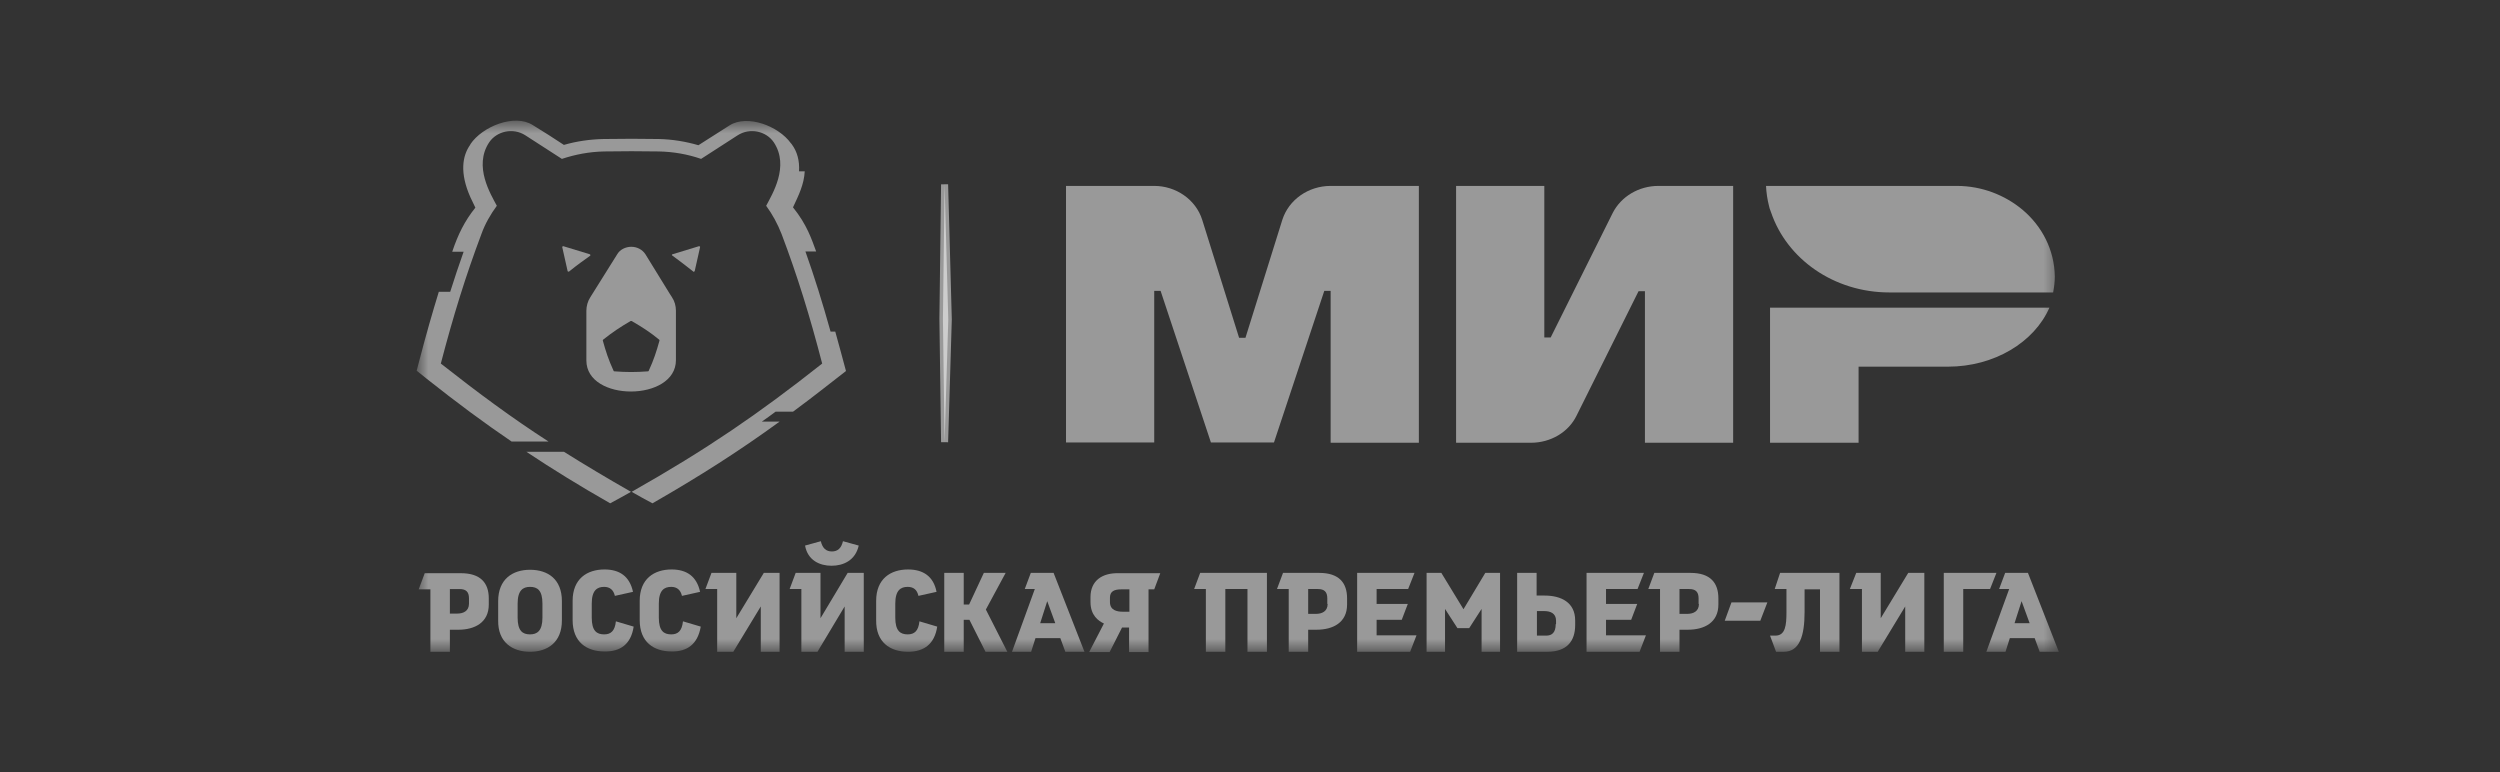 <svg width="178" height="55" viewBox="0 0 178 55" fill="none" xmlns="http://www.w3.org/2000/svg">
<rect x="0" y="0" width="178" height="55" fill="#333333" stroke="none"/>
<mask id="mask0_10016_9897" style="mask-type:luminance" maskUnits="userSpaceOnUse" x="29" y="8" width="118" height="39">
<path d="M146.588 8.594H29.666V46.406H146.588V8.594Z" fill="white"/>
</mask>
<g mask="url(#mask0_10016_9897)">
<path d="M126.027 21.927V31.524H132.331V26.107H138.684C142.003 26.107 144.845 24.36 145.92 21.905H126.027V21.927Z" fill="white" fill-opacity="0.5"/>
<path d="M144.01 14.94C142.768 13.901 141.12 13.237 139.329 13.237H125.741C125.765 13.724 125.836 14.21 125.956 14.675C125.98 14.785 126.003 14.874 126.051 14.984C126.075 15.028 126.075 15.073 126.099 15.117C127.221 18.434 130.565 20.822 134.529 20.822H146.183C146.255 20.446 146.302 20.07 146.302 19.694C146.278 17.793 145.395 16.112 144.01 14.94Z" fill="white" fill-opacity="0.5"/>
<path d="M114.826 15.161L110.408 24.028H109.955V13.237H103.674V31.524H108.999C110.408 31.524 111.674 30.773 112.247 29.601L116.665 20.733H117.119V31.524H123.4V13.237H118.074C116.689 13.237 115.423 13.989 114.826 15.161Z" fill="white" fill-opacity="0.5"/>
<path d="M85.596 15.648L88.223 24.05H88.677L91.303 15.648C91.757 14.232 93.142 13.237 94.742 13.237H101.023V31.524H94.742V20.711H94.289L90.707 31.502H86.217L82.635 20.711H82.181V31.502H75.9V13.237H82.181C83.733 13.237 85.142 14.21 85.596 15.648Z" fill="white" fill-opacity="0.5"/>
<path d="M37.738 46.406C38.98 46.406 40.007 45.743 40.007 44.173V42.802C40.007 41.232 39.004 40.568 37.738 40.568C36.497 40.568 35.47 41.232 35.47 42.802V44.173C35.446 45.721 36.473 46.406 37.738 46.406ZM36.855 42.979C36.855 42.028 37.237 41.785 37.738 41.785C38.264 41.785 38.622 42.028 38.622 42.979V43.974C38.622 44.925 38.24 45.168 37.738 45.168C37.213 45.168 36.855 44.925 36.855 43.974V42.979Z" fill="white" fill-opacity="0.5"/>
<path d="M49.893 44.615L48.627 44.239C48.556 44.925 48.269 45.168 47.792 45.168C47.266 45.168 46.908 44.925 46.908 43.974V42.979C46.908 42.028 47.29 41.785 47.792 41.785C48.198 41.785 48.46 42.006 48.556 42.426L49.845 42.139C49.607 41.033 48.89 40.546 47.816 40.546C46.574 40.546 45.547 41.21 45.547 42.78V44.151C45.547 45.721 46.55 46.384 47.816 46.384C48.914 46.406 49.678 45.876 49.893 44.615Z" fill="white" fill-opacity="0.5"/>
<path d="M30.645 46.407H32.031V44.837H32.628C33.798 44.837 34.801 44.328 34.801 43.045V42.603C34.801 41.52 34.228 40.812 32.819 40.812H30.24L29.81 41.962H30.645V46.407ZM32.031 41.94H32.723C33.177 41.94 33.392 42.139 33.392 42.603V42.979C33.392 43.51 32.986 43.687 32.556 43.687H32.031V41.94Z" fill="white" fill-opacity="0.5"/>
<path d="M45.117 44.615L43.852 44.239C43.78 44.925 43.493 45.168 43.016 45.168C42.49 45.168 42.132 44.925 42.132 43.974V42.979C42.132 42.028 42.514 41.785 43.016 41.785C43.422 41.785 43.684 42.006 43.78 42.426L45.069 42.139C44.831 41.033 44.114 40.546 43.04 40.546C41.798 40.546 40.771 41.21 40.771 42.78V44.151C40.771 45.721 41.774 46.384 43.04 46.384C44.162 46.406 44.926 45.876 45.117 44.615Z" fill="white" fill-opacity="0.5"/>
<path d="M58.204 46.406L60.139 43.178V46.406H61.5V40.79H60.353L58.419 44.018V40.79H56.652L56.222 41.939H57.058V46.406H58.204Z" fill="white" fill-opacity="0.5"/>
<path d="M59.207 40.281C60.043 40.281 60.903 39.905 61.141 38.844L60.019 38.534C59.899 39.043 59.637 39.264 59.231 39.264C58.825 39.264 58.562 39.043 58.443 38.534L57.32 38.844C57.511 39.905 58.371 40.281 59.207 40.281Z" fill="white" fill-opacity="0.5"/>
<path d="M77.643 42.514V42.868C77.643 43.819 78.217 44.217 78.599 44.394L77.548 46.428H79.005L79.888 44.681H80.39V46.428H81.775V41.962H82.181L82.611 40.812H79.626C78.479 40.789 77.643 41.342 77.643 42.514ZM80.414 41.939V43.554H79.936C79.554 43.554 79.028 43.465 79.028 42.868V42.559C79.028 42.094 79.339 41.962 79.84 41.962H80.414V41.939Z" fill="white" fill-opacity="0.5"/>
<path d="M64.652 46.406C65.774 46.406 66.538 45.876 66.73 44.615L65.464 44.239C65.392 44.925 65.106 45.168 64.628 45.168C64.103 45.168 63.744 44.925 63.744 43.974V42.979C63.744 42.028 64.127 41.785 64.628 41.785C65.034 41.785 65.297 41.984 65.392 42.426L66.682 42.139C66.467 41.033 65.727 40.546 64.652 40.546C63.41 40.546 62.383 41.21 62.383 42.78V44.151C62.359 45.721 63.362 46.406 64.652 46.406Z" fill="white" fill-opacity="0.5"/>
<path d="M68.617 44.129H69.022L70.169 46.406H71.721L70.193 43.399L71.602 40.79H70.049L68.999 43.045H68.617V40.79H67.231V46.406H68.617V44.129Z" fill="white" fill-opacity="0.5"/>
<path d="M54.168 46.406H55.505V40.79H54.383L52.425 44.018V40.79H50.657L50.227 41.939H51.063V46.406H52.21L54.168 43.178V46.406Z" fill="white" fill-opacity="0.5"/>
<path d="M75.016 40.79H73.393L72.963 41.939H73.679L72.055 46.406H73.416L73.727 45.433H75.494L75.852 46.406H77.213L75.016 40.79ZM74.061 44.372L74.563 42.802L75.136 44.372H74.061Z" fill="white" fill-opacity="0.5"/>
<path d="M85.022 41.939H85.858V46.406H87.243V41.939H88.82V46.406H90.205V40.79H85.452L85.022 41.939Z" fill="white" fill-opacity="0.5"/>
<path d="M93.93 40.79H91.351L90.921 41.939H91.757V46.406H93.142V44.836H93.739C94.909 44.836 95.912 44.328 95.912 43.045V42.603C95.912 41.497 95.339 40.79 93.93 40.79ZM94.528 43.001C94.528 43.532 94.121 43.708 93.692 43.708H93.142V41.939H93.835C94.289 41.939 94.504 42.138 94.504 42.603V43.001H94.528Z" fill="white" fill-opacity="0.5"/>
<path d="M98.014 44.129H99.805L100.235 43.001H98.014V41.939H100.259L100.713 40.79H96.629V46.406H100.402L100.856 45.234H98.014V44.129Z" fill="white" fill-opacity="0.5"/>
<path d="M104.2 43.377L102.623 40.79H101.573V46.406H102.886V43.355L103.77 44.725H104.606L105.489 43.355V46.406H106.803V40.79H105.752L104.2 43.377Z" fill="white" fill-opacity="0.5"/>
<path d="M109.979 42.404H109.406V40.79H108.021V46.406H110.17C111.579 46.406 112.152 45.632 112.152 44.505V44.173C112.152 42.89 111.149 42.404 109.979 42.404ZM110.767 44.438C110.767 45.057 110.48 45.256 110.098 45.256H109.429V43.509H109.955C110.385 43.509 110.791 43.664 110.791 44.195V44.438H110.767Z" fill="white" fill-opacity="0.5"/>
<path d="M114.348 44.129H116.14L116.569 43.001H114.348V41.939H116.593L117.047 40.79H112.963V46.406H116.737L117.19 45.234H114.348V44.129Z" fill="white" fill-opacity="0.5"/>
<path d="M120.367 40.79H117.788L117.358 41.939H118.194V46.406H119.579V44.836H120.176C121.346 44.836 122.349 44.328 122.349 43.045V42.603C122.349 41.497 121.776 40.79 120.367 40.79ZM120.964 43.001C120.964 43.532 120.558 43.708 120.128 43.708H119.579V41.939H120.271C120.725 41.939 120.94 42.138 120.94 42.603V43.001H120.964Z" fill="white" fill-opacity="0.5"/>
<path d="M122.803 44.195H125.334L125.836 42.89H123.28L122.803 44.195Z" fill="white" fill-opacity="0.5"/>
<path d="M126.36 41.939H127.196V43.598C127.196 44.505 127.124 45.256 126.408 45.256H126.026L126.456 46.406H127.005C128.127 46.406 128.486 45.278 128.486 43.576V41.961H129.584V46.406H130.969V40.79H126.742L126.36 41.939Z" fill="white" fill-opacity="0.5"/>
<path d="M133.908 44.018V40.79H132.164L131.71 41.939H132.57V46.406H133.693L135.651 43.178V46.406H137.012V40.79H135.866L133.908 44.018Z" fill="white" fill-opacity="0.5"/>
<path d="M142.146 40.79H138.397V46.406H139.782V41.939H141.692L142.146 40.79Z" fill="white" fill-opacity="0.5"/>
<path d="M144.39 40.79H142.767L142.337 41.939H143.053L141.429 46.406H142.791L143.101 45.433H144.868L145.226 46.406H146.588L144.39 40.79ZM143.435 44.372L143.937 42.802L144.51 44.372H143.435Z" fill="white" fill-opacity="0.5"/>
<path d="M59.47 23.608H59.136C58.562 21.551 57.989 19.716 57.345 17.903H58.109C57.798 17.062 57.464 16.001 56.461 14.763C56.867 13.9 57.249 13.127 57.297 12.198H56.891C56.939 11.424 56.748 10.783 56.389 10.296C56.365 10.274 56.365 10.252 56.342 10.23L56.318 10.208C55.434 8.969 53.213 8.129 51.948 8.925C51.207 9.389 50.467 9.876 49.727 10.34C48.819 10.075 47.864 9.92 46.909 9.898C45.643 9.876 44.306 9.876 42.968 9.898C42.013 9.92 41.058 10.053 40.15 10.318C39.41 9.832 38.694 9.367 37.929 8.903C36.64 8.085 34.347 8.991 33.487 10.274C33.487 10.274 33.487 10.274 33.487 10.296C32.914 11.092 32.723 12.308 33.487 14.033C33.607 14.276 33.726 14.542 33.846 14.785C33.081 15.736 32.604 16.709 32.198 17.925H33.01C32.676 18.854 32.365 19.805 32.055 20.777H31.243C30.789 22.259 30.335 23.829 29.881 25.576L29.666 26.394L30.383 26.969C32.532 28.672 34.467 30.109 36.425 31.436H39.052C36.449 29.755 34.085 28.008 31.386 25.886C32.27 22.502 33.153 19.65 34.276 16.665C34.538 15.935 34.92 15.271 35.374 14.652C34.944 13.834 33.702 11.844 34.825 10.141C35.374 9.323 36.544 9.08 37.404 9.633C38.264 10.185 39.123 10.738 40.007 11.313C40.938 11.004 41.941 10.805 43.016 10.783C44.306 10.761 45.619 10.761 46.909 10.783C47.959 10.805 48.962 10.982 49.918 11.313C50.801 10.738 51.661 10.185 52.521 9.633C53.38 9.08 54.551 9.323 55.1 10.141C56.222 11.844 54.98 13.834 54.551 14.652C55.004 15.271 55.362 15.935 55.649 16.665C56.772 19.628 57.655 22.48 58.539 25.886C53.977 29.49 50.324 31.988 44.974 35.018C45.476 35.306 45.953 35.571 46.455 35.836C49.846 33.89 52.616 32.121 55.506 30.02H54.24C54.575 29.777 54.909 29.556 55.219 29.313H56.461C58.085 28.119 59.279 27.146 60.234 26.416C59.971 25.465 59.78 24.691 59.47 23.608Z" fill="white" fill-opacity="0.5"/>
<path d="M37.476 32.166C39.339 33.404 41.273 34.598 43.446 35.836C43.948 35.571 44.449 35.283 44.927 35.018C43.184 34.023 41.631 33.094 40.151 32.166H37.476Z" fill="white" fill-opacity="0.5"/>
<path d="M41.989 18.102L40.102 17.527C40.078 17.527 40.054 17.527 40.054 17.549C40.031 17.572 40.031 17.594 40.031 17.594L40.413 19.296C40.413 19.319 40.437 19.34 40.461 19.34C40.484 19.34 40.508 19.34 40.508 19.34C41.105 18.854 41.583 18.522 42.013 18.213C42.037 18.191 42.037 18.169 42.037 18.169C42.037 18.124 42.013 18.124 41.989 18.102Z" fill="white" fill-opacity="0.5"/>
<path d="M49.369 19.34C49.393 19.363 49.416 19.363 49.416 19.34C49.44 19.34 49.44 19.319 49.464 19.296L49.846 17.594C49.846 17.572 49.846 17.549 49.822 17.549C49.798 17.527 49.775 17.527 49.775 17.527L47.888 18.102C47.864 18.102 47.84 18.124 47.84 18.146C47.84 18.169 47.84 18.191 47.864 18.191C48.294 18.5 48.748 18.854 49.369 19.34Z" fill="white" fill-opacity="0.5"/>
<path d="M45.953 18.102C45.738 17.77 45.356 17.571 44.95 17.571C44.544 17.571 44.138 17.77 43.947 18.102C43.804 18.323 43.159 19.362 42.036 21.154C41.846 21.441 41.75 21.795 41.75 22.127C41.75 23.475 41.75 24.758 41.75 25.665C41.75 28.628 48.126 28.605 48.126 25.642C48.126 24.736 48.126 23.475 48.126 22.127C48.126 21.773 48.031 21.441 47.84 21.154L47.696 20.932L45.953 18.102ZM46.956 24.249C46.741 25.023 46.55 25.62 46.192 26.394C46.192 26.416 46.168 26.439 46.144 26.439C45.284 26.505 44.592 26.505 43.732 26.439C43.708 26.439 43.684 26.416 43.684 26.394C43.326 25.62 43.135 25.023 42.92 24.249C42.92 24.227 42.92 24.205 42.944 24.183C43.613 23.652 44.138 23.299 44.902 22.856C44.926 22.856 44.95 22.856 44.974 22.856C45.738 23.299 46.287 23.652 46.932 24.183C46.956 24.205 46.956 24.227 46.956 24.249Z" fill="white" fill-opacity="0.5"/>
<path d="M67.255 31.48L67.136 22.702L67.255 13.127L67.518 22.746L67.255 31.48Z" fill="white" fill-opacity="0.5" stroke="white" stroke-opacity="0.5" stroke-width="0.5" stroke-miterlimit="10"/>
</g>
</svg>
